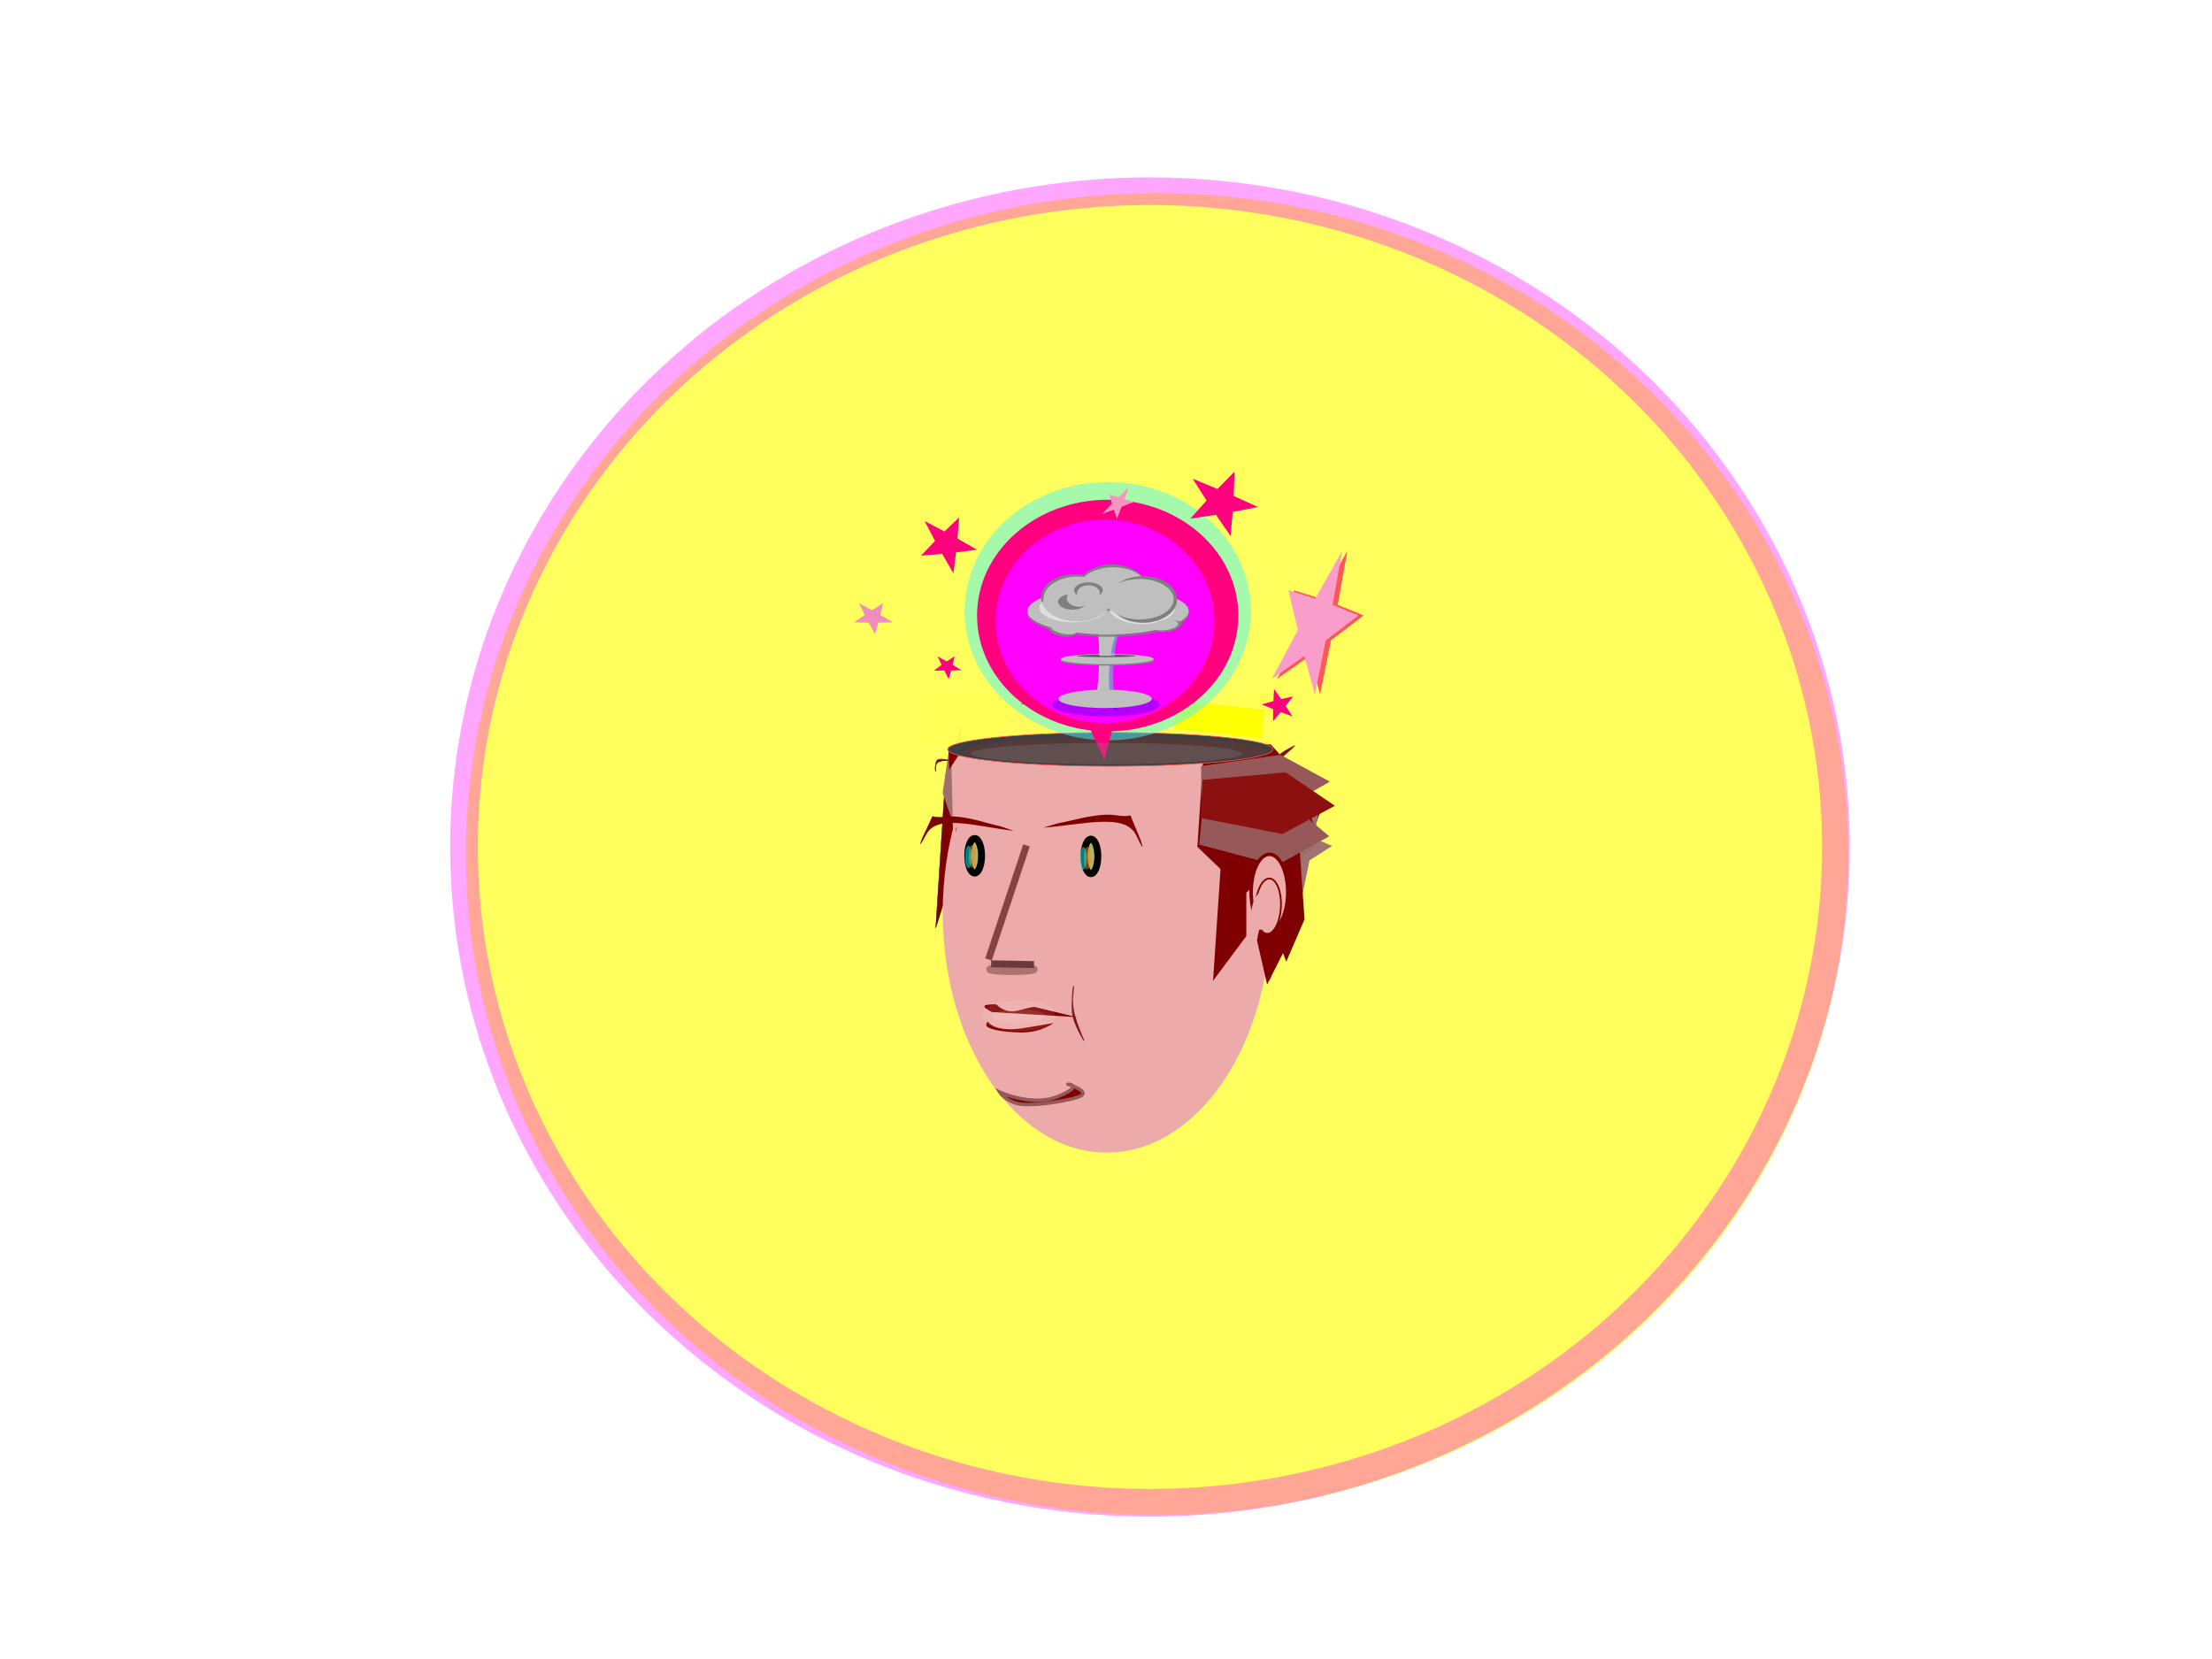 <svg width="640" height="480" xmlns="http://www.w3.org/2000/svg" xmlns:svg="http://www.w3.org/2000/svg">
 <!-- Created with SVG-edit - http://svg-edit.googlecode.com/ -->
 <defs>
  <radialGradient cy="0.33" cx="0.499" gradientTransform="translate(0,0.179) scale(1,0.458)" r="2.169" spreadMethod="repeat" id="d_svg_107">
   <stop offset="0.109" stop-color="#ffffaa"/>
   <stop offset="0.175" stop-opacity="0" stop-color="0"/>
   <stop offset="0.245" stop-color="#ffffaa"/>
   <stop offset="0.984" stop-color="#ffffaa"/>
  </radialGradient>
  <radialGradient cy="0.346" cx="0.503" gradientTransform="translate(0,0.297) scale(1,0.141)" r="2.169" spreadMethod="repeat" id="d_svg_110">
   <stop offset="0.109" stop-color="#ffffaa"/>
   <stop offset="0.175" stop-opacity="0" stop-color="0"/>
   <stop offset="0.245" stop-color="#ffffaa"/>
   <stop offset="0.984" stop-color="#ffffaa"/>
  </radialGradient>
 </defs>
 <g stroke="null">
  <title>Layer 1</title>
  <rect stroke="#e5e58b" id="d_svg_84" height="16.318" width="21.324" y="462.863" x="1.624" stroke-linecap="null" stroke-linejoin="null" stroke-dasharray="null" stroke-width="0" fill="#ffffff"/>
  <ellipse id="d_svg_101" fill="#ffff56" stroke-width="0" stroke-dasharray="null" stroke-linejoin="null" stroke-linecap="null" opacity="0.95" cx="334.773" cy="247.116" rx="199.973" ry="191.235" stroke="#e5e58b"/>
  <ellipse fill-opacity="0.93" fill="url(#svg_107)" stroke-width="0" stroke-dasharray="null" stroke-linejoin="null" stroke-linecap="null" opacity="0.95" cx="320.964" cy="159.823" rx="44.399" ry="5" id="d_svg_103" stroke="#e5e58b"/>
  <ellipse stroke="#e5e58b" id="d_svg_108" fill-opacity="0.93" fill="url(#svg_110)" stroke-width="0" stroke-dasharray="null" stroke-linejoin="null" stroke-linecap="null" opacity="0.95" cx="320.8" cy="193" rx="44" ry="16"/>
  <ellipse stroke="#e5e58b" fill-opacity="0.93" fill="url(#svg_107)" stroke-width="0" stroke-dasharray="null" stroke-linejoin="null" stroke-linecap="null" opacity="0.95" cx="319.3" cy="187" id="d_svg_77" rx="50.5" ry="5"/>
  <path stroke="#000000" fill="#7f0000" stroke-dasharray="null" stroke-linejoin="null" stroke-linecap="null" d="m272.626,224.456l3.625,-14.75l0,44.25l-3.625,14.75l0,-44.25z" id="d_svg_7" transform="rotate(3.683 274.439,239.206) " stroke-width="0.1"/>
  <ellipse fill="#edaaaa" stroke-width="0" stroke-dasharray="null" stroke-linejoin="null" stroke-linecap="null" cx="320.22" cy="263.995" id="d_svg_41" rx="47.453" ry="69.495" stroke="#00ffff"/>
  <polygon stroke="#e5e58b" transform="rotate(-45.091 273.385,156.616) " id="d_svg_72" fill="#ff007f" points="273.385,148.32 275.316,154.524 281.196,154.658 276.51,158.626 278.213,164.912 273.385,161.161 268.558,164.912 270.261,158.626 265.575,154.658 271.455,154.524 273.385,148.32 275.316,154.524 " stroke-width="0"/>
  <path stroke="#000000" transform="rotate(3.838 358.026,253.192) " fill="#7f0000" stroke-width="0" stroke-dasharray="null" stroke-linejoin="null" stroke-linecap="null" d="m353.033,237.694l9.986,-15.498l0,46.495l-9.986,15.498l0,-46.495l0,-0z" id="d_svg_8"/>
  <polygon stroke="#000000" id="d_svg_5" transform="rotate(-117.502 367.186,235.563) " stroke-width="0" points="348.41,235.563 362.754,250.915 385.962,245.051 385.962,226.075 362.754,220.211 348.41,235.563 " fill="#7f0000"/>
  <polygon stroke="#000000" id="d_svg_10" transform="rotate(-97.083 358.025,238.855) " stroke-width="0" points="338.251,238.855 353.357,251.119 377.799,246.435 377.799,231.276 353.357,226.592 338.251,238.855 " fill="#7f0000"/>
  <line stroke="#844343" id="d_svg_17" y2="277.6" x2="286" y1="244.6" x1="297" stroke-linecap="null" stroke-linejoin="null" stroke-dasharray="null" stroke-width="2" fill="none"/>
  <line stroke="#6d3939" transform="rotate(37.462 292.969,278.968) " id="d_svg_18" y2="282.645" x2="287.975" y1="275.292" x1="297.962" stroke-linecap="null" stroke-linejoin="null" stroke-dasharray="null" stroke-width="2" fill="none"/>
  <path stroke="#000000" id="d_svg_20" d="m302.312,237.477c12.052,0.747 24.104,-0.896 26.271,5.976c2.167,6.873 1.083,1.644 1.083,1.554c0,-0.09 -1.896,-7.381 -1.896,-7.471c0,-0.09 -0.812,0.388 -4.198,-0.657c-3.385,-1.046 -8.125,-0.598 -8.125,-0.687c0,-0.09 -8.26,0.687 -8.26,0.598c0,-0.09 -4.875,0.687 -4.875,0.687l0,-0l-0,0z" stroke-linecap="null" stroke-linejoin="null" stroke-dasharray="null" stroke-width="0" fill="#7f0000" transform="rotate(-8.166 316.125,241.583) "/>
  <ellipse stroke="#000000" ry="5" rx="2" id="d_svg_22" cy="247.6" cx="282" stroke-linecap="null" stroke-linejoin="null" stroke-dasharray="null" stroke-width="2" fill="#b2b267"/>
  <ellipse stroke="#000000" id="d_svg_24" ry="5" rx="2" cy="247.778" cx="315.638" stroke-linecap="null" stroke-linejoin="null" stroke-dasharray="null" stroke-width="2" fill="#b2b267"/>
  <ellipse stroke="#000000" opacity="0.5" ry="3.293" rx="0.979" id="d_svg_25" cy="247.782" cx="281.262" stroke-linecap="null" stroke-linejoin="null" stroke-dasharray="null" stroke-width="0" fill="#ff7f00"/>
  <ellipse stroke="#000000" id="d_svg_26" opacity="0.5" ry="3.293" rx="0.979" cy="248.316" cx="314.544" stroke-linecap="null" stroke-linejoin="null" stroke-dasharray="null" stroke-width="0" fill="#ff7f00"/>
  <ellipse stroke="#000000" id="d_svg_27" opacity="0.5" ry="3.293" rx="0.979" cy="248.316" cx="313.477" stroke-linecap="null" stroke-linejoin="null" stroke-dasharray="null" stroke-width="0" fill="#00ffff"/>
  <ellipse stroke="#000000" id="d_svg_28" opacity="0.5" ry="3.293" rx="0.979" cy="247.96" cx="280.195" stroke-linecap="null" stroke-linejoin="null" stroke-dasharray="null" stroke-width="0" fill="#00ffff"/>
  <path stroke="#000000" fill="#7f0000" stroke-width="0" d="m288.423,290.715c0,0 2.181,2.693 6.3,1.616c4.119,-1.077 4.361,-0.969 4.361,-1.034c0,-0.065 12.599,3.081 12.599,3.016c0,-0.065 -24.714,-1.443 -24.714,-1.508c0,-0.065 -3.877,-1.767 -1.211,-2.09c2.665,-0.323 2.665,0 2.665,0l-0,0z" id="d_svg_1"/>
  <ellipse stroke="#6d3939" fill="none" stroke-width="2" stroke-dasharray="null" stroke-linejoin="null" stroke-linecap="null" opacity="0.5" cx="292.79" cy="280.468" id="d_svg_11" rx="6.431" ry="0.633"/>
  <path stroke="#7f0000" fill="#7f0000" stroke-width="0" stroke-dasharray="null" stroke-linejoin="null" stroke-linecap="null" d="m285.741,295.549c0,0 1.962,3.314 10.651,1.873c8.689,-1.441 8.689,-1.441 8.61,-1.522c-0.08,-0.081 -3.564,2.963 -9.731,2.819c-6.167,-0.144 -8.689,-1.009 -9.53,-1.585c-0.841,-0.576 0,-1.585 0,-1.585l0,0z" id="d_svg_13"/>
  <polygon id="d_svg_14" fill="#a06d6d" points="376.608,234.417 378.144,242.333 382.822,242.504 379.094,247.567 380.449,255.59 376.608,250.802 372.767,255.59 374.122,247.567 370.393,242.504 375.071,242.333 376.608,234.417 378.144,242.333 " stroke-width="2" transform="rotate(21.281 376.608,245.003) " stroke="#a07272"/>
  <path stroke="#965858" fill="#7f0000" stroke-dasharray="null" stroke-linejoin="null" stroke-linecap="null" d="m301.913,304.576c0,0 -4.412,9.555 -1.176,17.062c3.235,7.507 3.529,2.73 3.497,2.684c-0.033,-0.046 -2.32,7.553 -3.791,2.775c-1.471,-4.777 -2.794,-14.332 -1.765,-17.744c1.029,-3.412 3.235,-4.777 3.235,-4.777l0,0z" id="d_svg_15" transform="rotate(-89.883 301.274,316.625) "/>
  <path stroke="#7f2323" fill="#7f0000" stroke-width="0.3" stroke-dasharray="null" stroke-linejoin="null" stroke-linecap="null" d="m311.904,285.433c0,0 -1.92,4.692 -0.795,9.948c1.126,5.256 1.324,6.006 1.31,5.994c-0.015,-0.013 -2.303,-5.431 -2.038,-8.622c0.265,-3.191 1.523,-7.32 1.523,-7.32l0,0z" id="d_svg_19" transform="rotate(-9.175 311.389,293.404) "/>
  <polygon transform="rotate(-88.55 372.561,262.06) " stroke-width="0" points="356.355,262.06 368.735,267.037 388.766,265.136 388.766,258.984 368.735,257.083 356.355,262.06 " fill="#7f0000" id="d_svg_29" stroke="#000000"/>
  <path stroke="#7f2323" fill="#7f0000" stroke-width="0.3" stroke-dasharray="null" stroke-linejoin="null" stroke-linecap="null" d="m370.825,215.916c0,0 5.02,2.065 2.077,4.379c-2.943,2.313 -3.462,2.644 -3.424,2.638c0.038,-0.006 6.02,-2.39 5.328,-3.795c-0.692,-1.404 -3.981,-3.222 -3.981,-3.222z" transform="rotate(176.874 372.169,219.425) " id="d_svg_32"/>
  <polygon stroke="#000000" transform="rotate(-97.083 371.256,239.708) " stroke-width="0" points="363.203,239.708 369.355,249.567 379.31,245.801 379.31,233.615 369.355,229.849 363.203,239.708 " fill="#7f0000" id="d_svg_33"/>
  <polygon transform="rotate(-174.431 366.068,240.16) " stroke-width="0" points="347.464,240.16 361.677,249.952 384.673,246.212 384.673,234.109 361.677,230.369 347.464,240.16 " fill="#965858" id="d_svg_34" stroke="#000000"/>
  <path fill="#a07070" stroke-width="0" stroke-dasharray="null" stroke-linejoin="null" stroke-linecap="null" d="m272.726,229.189l2.836,-11.613l2.836,11.613l-2.836,11.613l-2.836,-11.613z" id="d_svg_38" transform="rotate(-5.432 275.562,229.189) " stroke="#000000"/>
  <polygon stroke="#a07272" id="d_svg_35" fill="#edaaaa" points="371.872,268.031 367.565,283.843 360.597,277.804 360.597,258.258 367.565,252.218 371.872,268.031 " stroke-width="0"/>
  <polygon transform="rotate(-83.042 368.577,268.774) " stroke-width="0" points="352.372,268.774 364.752,273.246 384.783,271.538 384.783,266.01 364.752,264.302 352.372,268.774 " fill="#7f0000" id="d_svg_40" stroke="#000000"/>
  <path stroke="#f23c3c" fill="#edaaaa" stroke-width="0" stroke-dasharray="null" stroke-linejoin="null" stroke-linecap="null" d="m276.037,240.704l0,-22.815l21.677,22.815l-21.677,0z" id="d_svg_44" transform="rotate(88.674 286.876,229.297) "/>
  <path stroke="#f23c3c" fill="#edaaaa" stroke-width="0" stroke-dasharray="null" stroke-linejoin="null" stroke-linecap="null" d="m327.444,272.128l0,-17.461l15.821,17.461l-15.821,0z" id="d_svg_45" transform="rotate(18.743 335.355,263.398) "/>
  <path fill="#7f0000" stroke-width="0" stroke-dasharray="null" stroke-linejoin="null" stroke-linecap="null" d="m273.528,222.831l1.913,-6.108l1.913,6.108l-3.827,0z" id="d_svg_2" transform="rotate(-164.607 275.441,219.777) " stroke="#000000"/>
  <rect fill="#ffff56" stroke-width="0" stroke-dasharray="null" stroke-linejoin="null" stroke-linecap="null" opacity="0.95" x="266.359" y="200.716" width="105.709" height="14.657" id="d_svg_78" stroke="#e5e58b"/>
  <ellipse fill="#3f3f3f" stroke-width="0.2" stroke-dasharray="null" stroke-linejoin="null" stroke-linecap="null" cx="321.276" cy="216.812" id="d_svg_43" rx="47.075" ry="4.888" stroke="#ff5656"/>
  <ellipse stroke="#000000" id="d_svg_53" fill="#543a3a" stroke-width="0" stroke-dasharray="null" stroke-linejoin="null" stroke-linecap="null" cx="322.837" cy="217.232" rx="43.614" ry="3.994"/>
  <rect stroke="#e5e58b" fill="#ffff00" stroke-width="0" stroke-dasharray="null" stroke-linejoin="null" stroke-linecap="null" opacity="0.95" x="340" y="204" width="25.5" height="8.25" id="d_svg_79" transform="rotate(6.009 352.75,208.125) "/>
  <ellipse stroke="#e5e58b" opacity="0.5" id="d_svg_83" fill="#4af7f7" stroke-width="0" stroke-dasharray="null" stroke-linejoin="null" stroke-linecap="null" cx="320.507" cy="176.827" rx="41.423" ry="37.375"/>
  <ellipse fill="#ff007f" stroke-width="0" stroke-dasharray="null" stroke-linejoin="null" stroke-linecap="null" cx="320.486" cy="178.103" id="d_svg_46" rx="37.798" ry="33.514" stroke="#e5e58b"/>
  <polygon transform="rotate(33.842 318.36,195.591) " fill="#ff007f" points="318.36,176.08 324.153,190.671 341.794,190.985 327.734,200.318 332.843,215.103 318.36,206.28 303.877,215.103 308.986,200.318 294.925,190.985 312.567,190.671 318.36,176.08 324.153,190.671 " stroke-width="0" id="d_svg_49" stroke="#e5e58b"/>
  <polygon stroke="#e5e58b" fill="#ff007f" points="353.715,135.724 356.258,142.301 364.001,142.443 357.829,146.65 360.072,153.315 353.715,149.337 347.357,153.315 349.6,146.65 343.428,142.443 351.172,142.301 353.715,135.724 356.258,142.301 " stroke-width="0" id="d_svg_50" transform="rotate(23.396 353.715,144.519) "/>
  <ellipse fill="#ff00ff" stroke-width="0" stroke-dasharray="null" stroke-linejoin="null" stroke-linecap="null" cx="319.719" cy="179.766" id="d_svg_52" rx="31.656" ry="29.442" stroke="#e5e58b"/>
  <ellipse fill="#bfbfbf" stroke-width="0" stroke-dasharray="null" stroke-linejoin="null" stroke-linecap="null" cx="320.394" cy="187.533" rx="16.617" ry="6.75" id="d_svg_31" transform="rotate(93.094 320.394,187.533) " stroke="#e5e58b"/>
  <ellipse stroke="#e5e58b" fill="#ff00ff" stroke-width="0" stroke-dasharray="null" stroke-linejoin="null" stroke-linecap="null" cx="314.374" cy="191.771" rx="16.814" ry="3.65" id="d_svg_30" transform="rotate(91.415 314.374,191.771) "/>
  <ellipse stroke="#e5e58b" transform="rotate(93.201 323.938,193.809) " id="d_svg_73" opacity="0.3" fill="#0000ff" stroke-width="0" stroke-dasharray="null" stroke-linejoin="null" stroke-linecap="null" cx="323.938" cy="193.809" rx="11.982" ry="3.001"/>
  <ellipse stroke="#e5e58b" fill="#ff00ff" stroke-width="0" stroke-dasharray="null" stroke-linejoin="null" stroke-linecap="null" cx="325.763" cy="192.773" rx="14.061" ry="3.622" transform="rotate(93.455 325.763,192.773) " id="d_svg_37"/>
  <ellipse stroke="#e5e58b" id="d_svg_76" fill="#7f7f7f" stroke-width="0" stroke-dasharray="null" stroke-linejoin="null" stroke-linecap="null" cx="320.312" cy="191.221" rx="13.5" ry="1.367"/>
  <ellipse stroke="#e5e58b" opacity="0.8" id="d_svg_16" fill="#7f7f7f" stroke-width="0" stroke-dasharray="null" stroke-linejoin="null" stroke-linecap="null" cx="320.594" cy="177.524" rx="23.344" ry="6.75"/>
  <ellipse stroke="#e5e58b" fill="#bfbfbf" stroke-width="0" stroke-dasharray="null" stroke-linejoin="null" stroke-linecap="null" cx="320.594" cy="176.813" id="d_svg_23" rx="23.344" ry="6.75"/>
  <ellipse stroke="#e5e58b" opacity="0.3" fill="#0000ff" stroke-width="0" stroke-dasharray="null" stroke-linejoin="null" stroke-linecap="null" cx="319.937" cy="203.901" rx="15.563" ry="3.375" id="d_svg_54"/>
  <ellipse ry="3.101" rx="39.275" id="d_svg_116" cy="218.039" cx="320.186" opacity="0.3" stroke-linecap="null" stroke-linejoin="null" stroke-dasharray="null" stroke-width="0" fill="#7f7f7f" stroke="#e5e58b"/>
  <ellipse fill="#bfbfbf" stroke-width="0" stroke-dasharray="null" stroke-linejoin="null" stroke-linecap="null" cx="319.75" cy="202.201" rx="13.5" ry="2.663" id="d_svg_47" stroke="#e5e58b"/>
  <ellipse stroke="#e5e58b" fill="#7f7f7f" stroke-width="0" stroke-dasharray="null" stroke-linejoin="null" stroke-linecap="null" cx="321.719" cy="170.063" rx="9.844" ry="6.75" id="d_svg_58"/>
  <ellipse stroke="#e5e58b" fill="#7f7f7f" stroke-width="0" stroke-dasharray="null" stroke-linejoin="null" stroke-linecap="null" cx="311.031" cy="172.875" rx="9.844" ry="6.75" id="d_svg_59"/>
  <ellipse stroke="#e5e58b" fill="#ffffff" stroke-width="0" stroke-dasharray="null" stroke-linejoin="null" stroke-linecap="null" opacity="0.5" cx="310.504" cy="175.784" rx="9.776" ry="4.258" id="d_svg_60"/>
  <ellipse stroke="#e5e58b" fill="#bfbfbf" stroke-width="0" stroke-dasharray="null" stroke-linejoin="null" stroke-linecap="null" cx="311.752" cy="173.282" rx="9.844" ry="6.483" id="d_svg_55"/>
  <ellipse stroke="#e5e58b" id="d_svg_4" fill="#bfbfbf" stroke-width="0" stroke-dasharray="null" stroke-linejoin="null" stroke-linecap="null" cx="322.074" cy="169.99" rx="9.844" ry="5.86"/>
  <ellipse stroke="#e5e58b" id="d_svg_12" fill="#ffffff" stroke-width="0" stroke-dasharray="null" stroke-linejoin="null" stroke-linecap="null" opacity="0.5" cx="330.437" cy="175.606" rx="9.598" ry="4.97"/>
  <ellipse stroke="#e5e58b" fill="#7f7f7f" stroke-width="0" stroke-dasharray="null" stroke-linejoin="null" stroke-linecap="null" cx="330.719" cy="173.438" rx="9.844" ry="6.75" id="d_svg_62"/>
  <ellipse stroke="#e5e58b" id="d_svg_9" fill="#bfbfbf" stroke-width="0" stroke-dasharray="null" stroke-linejoin="null" stroke-linecap="null" cx="329.727" cy="173.371" rx="9.844" ry="5.86"/>
  <ellipse stroke="#e5e58b" id="d_svg_63" transform="rotate(10.811 307.323,182.639) " fill="#7f7f7f" stroke-width="0" stroke-dasharray="null" stroke-linejoin="null" stroke-linecap="null" cx="307.323" cy="182.639" rx="3.87" ry="1.477"/>
  <ellipse stroke="#e5e58b" transform="rotate(10.811 307.857,181.927) " id="d_svg_57" fill="#bfbfbf" stroke-width="0" stroke-dasharray="null" stroke-linejoin="null" stroke-linecap="null" cx="307.857" cy="181.927" rx="3.87" ry="1.477"/>
  <ellipse stroke="#e5e58b" id="d_svg_64" transform="rotate(-12.598 338.113,181.215) " fill="#7f7f7f" stroke-width="0" stroke-dasharray="null" stroke-linejoin="null" stroke-linecap="null" cx="338.113" cy="181.215" rx="3.87" ry="1.477"/>
  <ellipse stroke="#e5e58b" id="d_svg_65" transform="rotate(-6.948 337.046,180.859) " fill="#bfbfbf" stroke-width="0" stroke-dasharray="null" stroke-linejoin="null" stroke-linecap="null" cx="337.046" cy="180.859" rx="3.87" ry="1.477"/>
  <ellipse stroke="#e5e58b" fill="#bfbfbf" stroke-width="0" stroke-dasharray="null" stroke-linejoin="null" stroke-linecap="null" cx="320.312" cy="190.688" id="d_svg_42" rx="13.5" ry="1.5"/>
  <ellipse stroke="#e5e58b" ry="0.356" rx="8.543" id="d_svg_66" cy="189.779" cx="320.08" opacity="0.8" stroke-linecap="null" stroke-linejoin="null" stroke-dasharray="null" stroke-width="0" fill="#3f3f3f"/>
  <rect stroke="#e5e58b" id="d_svg_67" height="1.602" width="3.204" y="188.177" x="318.122" stroke-linecap="null" stroke-linejoin="null" stroke-dasharray="null" stroke-width="0" fill="#bfbfbf"/>
  <ellipse stroke="#e5e58b" id="d_svg_68" fill="#7f7f7f" stroke-width="0" stroke-dasharray="null" stroke-linejoin="null" stroke-linecap="null" cx="310.275" cy="174.126" rx="4.148" ry="2.264"/>
  <ellipse stroke="#e5e58b" id="d_svg_69" fill="#bfbfbf" stroke-width="0" stroke-dasharray="null" stroke-linejoin="null" stroke-linecap="null" cx="312.173" cy="173.071" rx="3.516" ry="2.475"/>
  <ellipse stroke="#e5e58b" id="d_svg_70" fill="#7f7f7f" stroke-width="0" stroke-dasharray="null" stroke-linejoin="null" stroke-linecap="null" cx="314.916" cy="170.751" rx="4.148" ry="2.264"/>
  <ellipse stroke="#e5e58b" id="d_svg_71" fill="#bfbfbf" stroke-width="0" stroke-dasharray="null" stroke-linejoin="null" stroke-linecap="null" cx="314.916" cy="171.595" rx="3.305" ry="2.264"/>
  <rect stroke="#e5e58b" id="d_svg_74" height="0.311" width="1.424" y="189.645" x="321.147" opacity="0.5" stroke-linecap="null" stroke-linejoin="null" stroke-dasharray="null" stroke-width="0" fill="#b0b0f4"/>
  <rect stroke="#e5e58b" id="d_svg_75" height="0.712" width="1.29" y="188.978" x="321.147" opacity="0.5" stroke-linecap="null" stroke-linejoin="null" stroke-dasharray="null" stroke-width="0" fill="#b0b0f4"/>
  <polygon stroke="#e5e58b" fill="#ff007f" points="274.469,189.101 275.315,191.968 277.889,192.03 275.837,193.863 276.583,196.768 274.469,195.034 272.355,196.768 273.101,193.863 271.049,192.03 273.624,191.968 274.469,189.101 275.315,191.968 " stroke-width="0" id="d_svg_56" transform="rotate(104.739 274.469,192.935) "/>
  <polygon stroke="#e5e58b" fill="#ff007f" points="370.392,199.858 371.535,203.272 375.014,203.346 372.241,205.53 373.249,208.989 370.392,206.925 367.535,208.989 368.543,205.53 365.77,203.346 369.249,203.272 370.392,199.858 371.535,203.272 " stroke-width="0" transform="rotate(128.831 370.392,204.423) " id="d_svg_61"/>
  <polygon stroke="#e5e58b" fill="#f28cbd" points="253.094,173.229 254.237,177.309 257.716,177.397 254.943,180.006 255.951,184.14 253.094,181.673 250.237,184.14 251.245,180.006 248.472,177.397 251.951,177.309 253.094,173.229 254.237,177.309 " stroke-width="0" transform="rotate(104.739 253.094,178.685) " id="d_svg_80"/>
  <polygon stroke="#e5e58b" transform="rotate(-45.091 323.26,145.366) " fill="#f794c2" points="323.26,142.113 324.602,144.546 328.688,144.598 325.432,146.154 326.615,148.62 323.26,147.148 319.906,148.62 321.089,146.154 317.832,144.598 321.919,144.546 323.26,142.113 324.602,144.546 " stroke-width="0" id="d_svg_81"/>
  <polygon stroke="#e5e58b" id="d_svg_82" fill="#ff5656" points="382.765,158.179 385.421,173.789 393.51,174.126 387.063,184.11 389.406,199.928 382.765,190.489 376.124,199.928 378.466,184.11 372.019,174.126 380.108,173.789 382.765,158.179 385.421,173.789 " stroke-width="0" transform="rotate(19.8 382.765,179.054) "/>
  <polygon stroke="#e5e58b" id="d_svg_51" fill="#f99dca" points="381.265,158.179 383.921,173.789 392.01,174.126 385.563,184.11 387.906,199.928 381.265,190.489 374.624,199.928 376.966,184.11 370.519,174.126 378.608,173.789 381.265,158.179 383.921,173.789 " stroke-width="0" transform="rotate(19.8 381.265,179.054) "/>
  <ellipse fill="#ffffff" stroke-width="5" stroke-dasharray="null" stroke-linejoin="null" stroke-linecap="null" opacity="0.1" cx="294.775" cy="293.925" rx="7.875" ry="1.875" id="d_svg_100" stroke="#fcfced"/>
  <polygon transform="rotate(179.453 366.166,226.332) " stroke-width="0" points="347.562,226.332 361.774,234.225 384.771,231.21 384.771,221.454 361.774,218.44 347.562,226.332 " fill="#965858" id="d_svg_102" stroke="#000000"/>
  <polygon transform="rotate(-177.082 366.944,232.149) " stroke-width="0" points="347.635,232.149 362.386,241.077 386.253,237.667 386.253,226.631 362.386,223.22 347.635,232.149 " fill="#8c1010" id="d_svg_98" stroke="#000000"/>
  <ellipse fill="#edaaaa" stroke-dasharray="null" stroke-linejoin="null" stroke-linecap="null" cx="367.286" cy="258.161" id="d_svg_39" rx="5.294" ry="10.978" stroke="#7f0000"/>
  <ellipse fill="#edaaaa" stroke-dasharray="null" stroke-linejoin="null" stroke-linecap="null" cx="366.965" cy="262.184" rx="3.656" ry="8.009" id="d_svg_3" stroke-width="0.5" transform="rotate(2.505 366.965,262.184) " stroke="#7f0000"/>
  <ellipse fill="#edaaaa" stroke-dasharray="null" stroke-linejoin="null" stroke-linecap="null" cx="365.135" cy="263.318" rx="3.015" ry="5.772" stroke-width="0" transform="rotate(10.075 365.135,263.318) " id="d_svg_6" stroke="#7f0000"/>
  <path transform="rotate(10.333 279.903,241.749) " id="d_svg_21" d="m292.908,238.004c-11.348,0.681 -22.696,-0.818 -24.736,5.451c-2.04,6.269 -1.02,1.499 -1.02,1.417c0,-0.082 1.785,-6.732 1.785,-6.814c0,-0.082 0.765,0.354 3.953,-0.6c3.188,-0.954 7.65,-0.545 7.65,-0.627c0,-0.082 7.778,0.627 7.778,0.545c0,-0.082 4.59,0.627 4.59,0.627l0,0l0,-0l0,0z" stroke-linecap="null" stroke-linejoin="null" stroke-dasharray="null" stroke-width="0" fill="#7f0000" stroke="#000000"/>
  <path fill="#7f0000" stroke-width="0.3" stroke-dasharray="null" stroke-linejoin="null" stroke-linecap="null" d="m271.417,218.394c0,0 2.418,1.485 1,3.148c-1.417,1.663 -1.667,1.901 -1.649,1.897c0.019,-0.004 2.9,-1.719 2.566,-2.729c-0.334,-1.01 -1.918,-2.317 -1.918,-2.317l0,0z" transform="rotate(-134.861 272.064,220.917) " id="d_svg_104" stroke="#7f2323"/>
  <rect id="d_svg_86" stroke="#e5e58b" height="16.318" width="21.324" y="2.601" x="615.157" stroke-linecap="null" stroke-linejoin="null" stroke-dasharray="null" stroke-width="0" fill="#ffffff"/>
  <ellipse stroke="#ff00ff" id="d_svg_87" fill="none" stroke-width="8" stroke-dasharray="null" stroke-linejoin="null" stroke-linecap="null" opacity="0.35" cx="332.718" cy="245.06" rx="198.473" ry="189.735"/>
 </g>
</svg>
